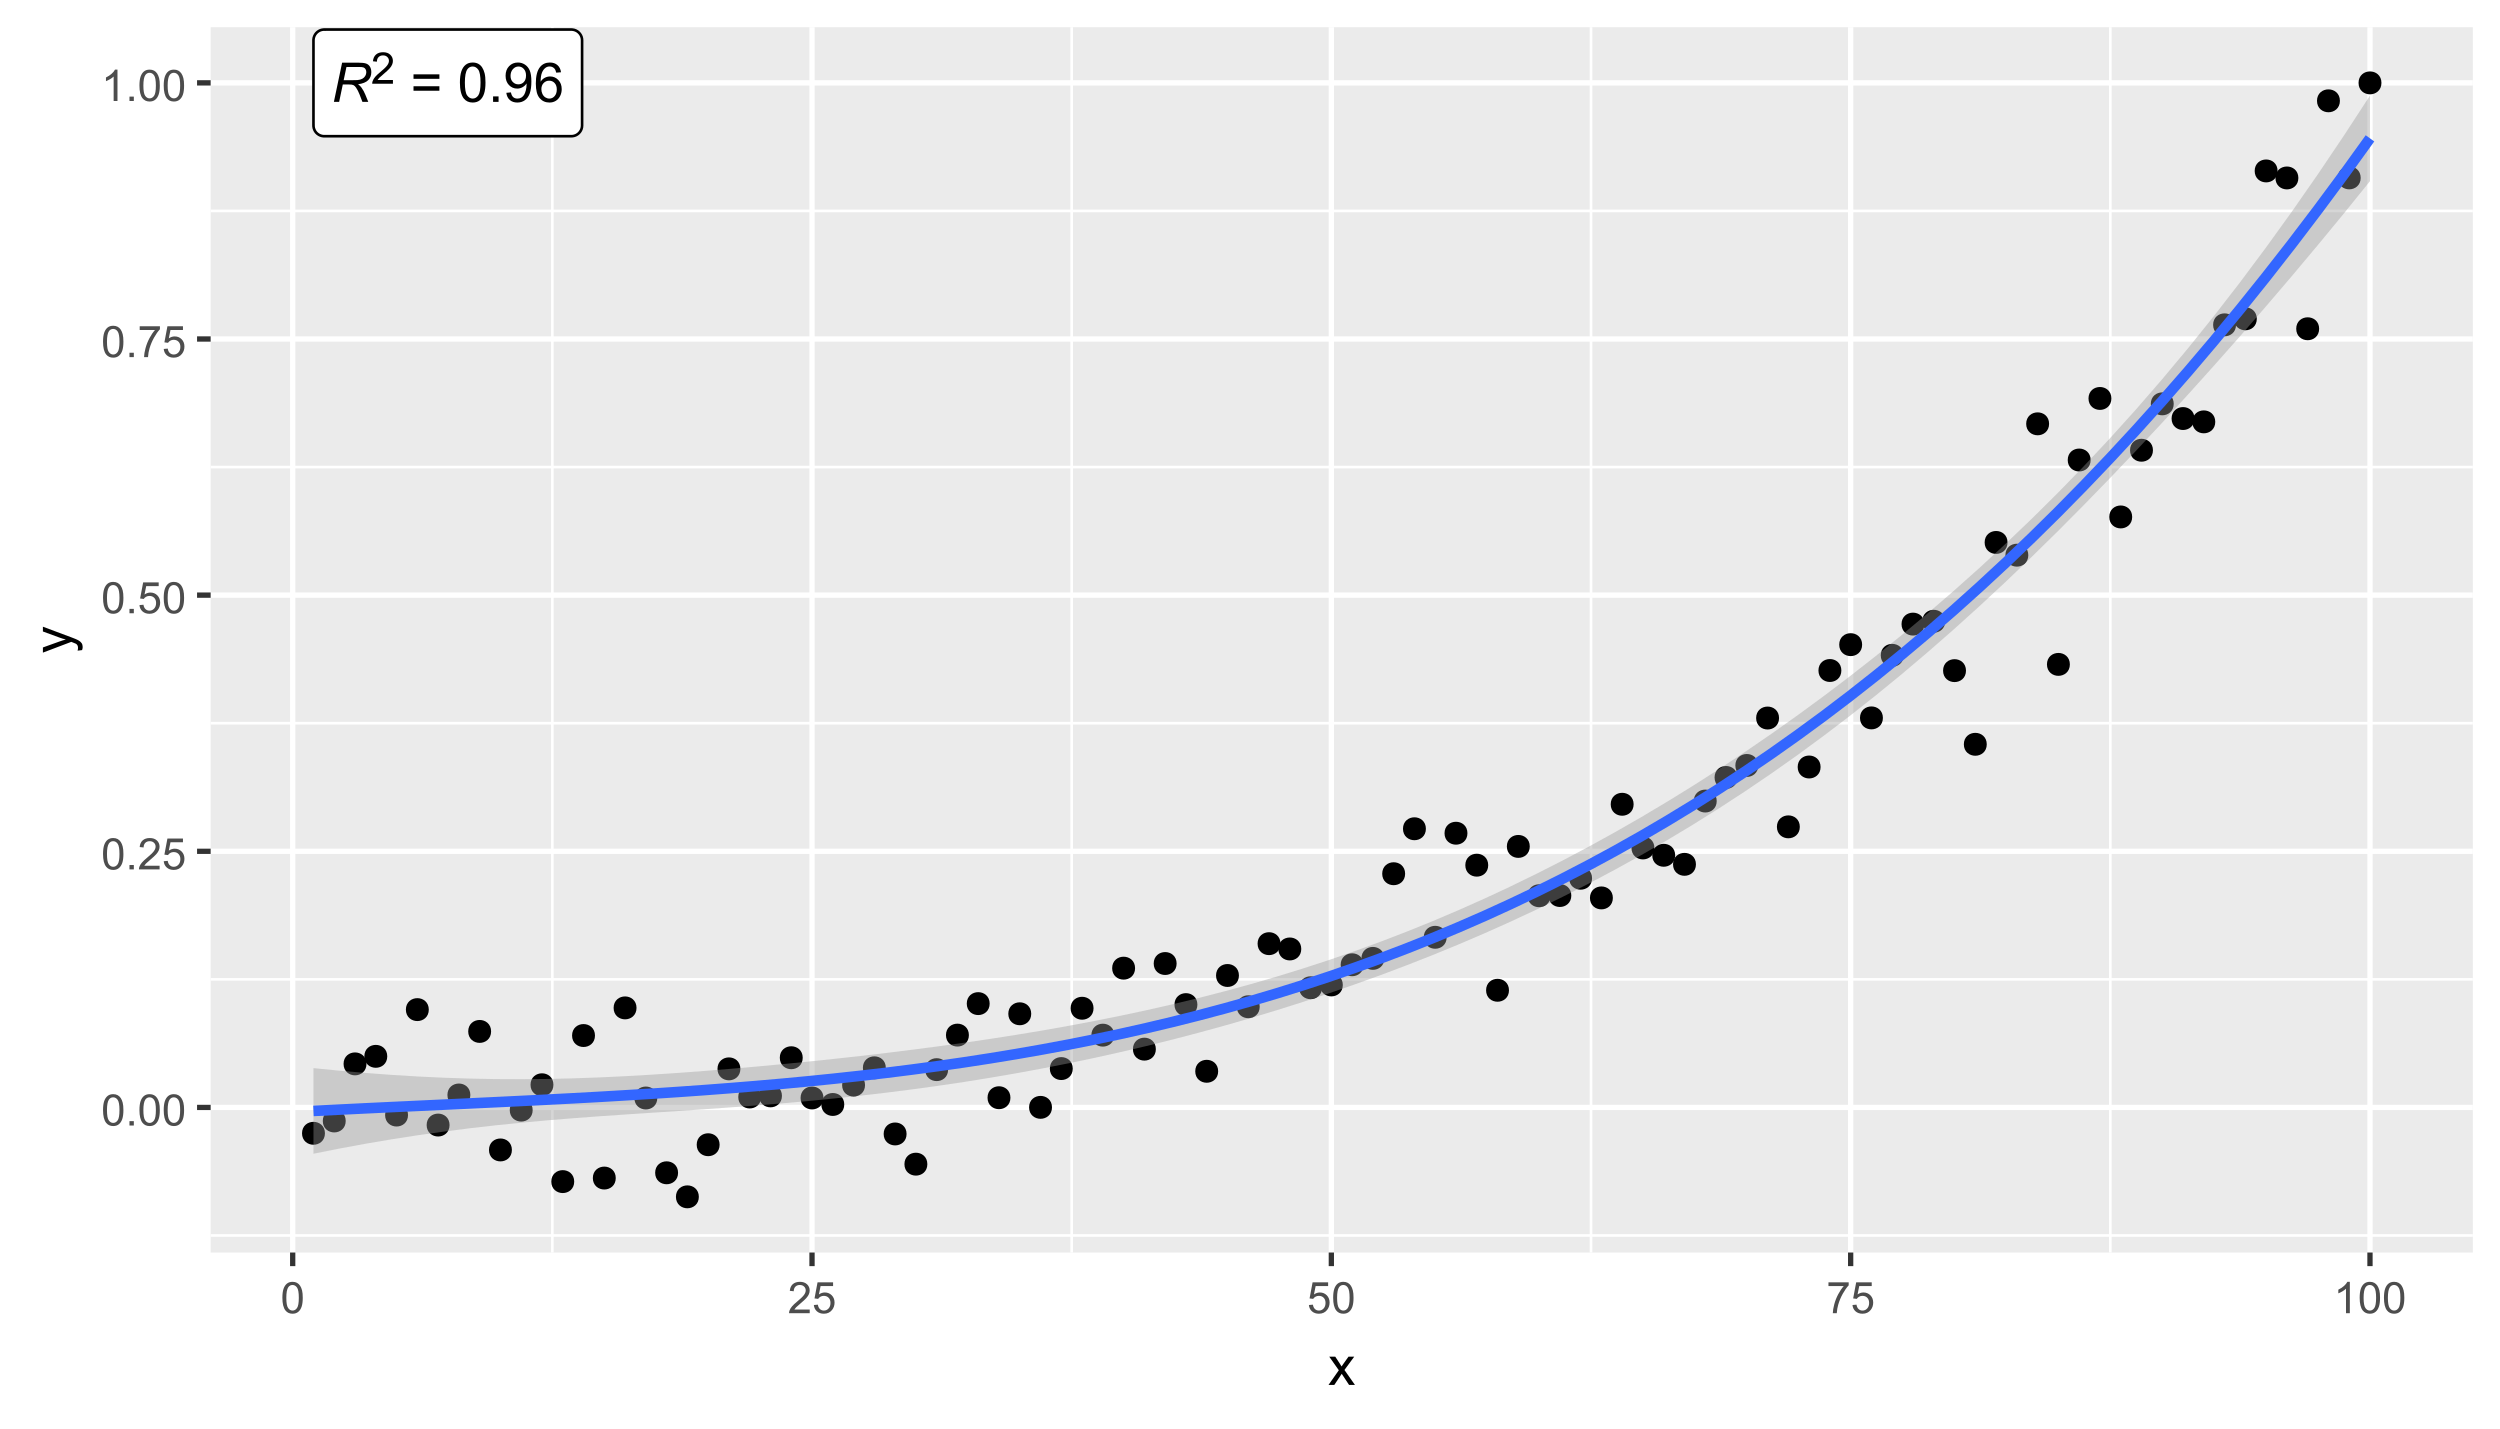 <?xml version="1.0" encoding="UTF-8"?>
<svg xmlns="http://www.w3.org/2000/svg" xmlns:xlink="http://www.w3.org/1999/xlink" width="504" height="288" viewBox="0 0 504 288">
<defs>
<g>
<g id="glyph-0-0">
<path d="M 0.516 0 L 2.172 -7.902 L 5.488 -7.902 C 6.141 -7.902 6.637 -7.848 6.977 -7.738 C 7.312 -7.629 7.578 -7.422 7.77 -7.121 C 7.961 -6.82 8.059 -6.438 8.059 -5.977 C 8.059 -5.336 7.848 -4.801 7.43 -4.379 C 7.008 -3.953 6.328 -3.68 5.391 -3.551 C 5.68 -3.34 5.895 -3.133 6.043 -2.926 C 6.375 -2.465 6.641 -1.984 6.84 -1.488 L 7.445 0 L 6.266 0 L 5.699 -1.473 C 5.492 -2.004 5.258 -2.465 4.996 -2.852 C 4.816 -3.121 4.633 -3.297 4.445 -3.383 C 4.262 -3.469 3.957 -3.508 3.535 -3.508 L 2.309 -3.508 L 1.574 0 L 0.516 0 M 2.484 -4.367 L 3.945 -4.367 C 4.621 -4.367 5.062 -4.375 5.266 -4.395 C 5.664 -4.434 5.992 -4.523 6.246 -4.664 C 6.504 -4.805 6.699 -4.992 6.84 -5.23 C 6.98 -5.465 7.051 -5.723 7.051 -5.996 C 7.051 -6.223 7 -6.426 6.895 -6.594 C 6.789 -6.766 6.652 -6.883 6.484 -6.941 C 6.316 -7.004 6.027 -7.035 5.621 -7.035 L 3.047 -7.035 Z M 2.484 -4.367 "/>
</g>
<g id="glyph-1-0">
<path d="M 4.445 -0.746 L 4.445 0 L 0.266 0 C 0.262 -0.188 0.293 -0.367 0.359 -0.539 C 0.465 -0.824 0.633 -1.105 0.867 -1.379 C 1.102 -1.656 1.441 -1.977 1.883 -2.336 C 2.57 -2.902 3.035 -3.348 3.277 -3.676 C 3.52 -4.004 3.641 -4.316 3.641 -4.609 C 3.641 -4.918 3.531 -5.176 3.309 -5.387 C 3.09 -5.602 2.805 -5.707 2.449 -5.707 C 2.074 -5.707 1.777 -5.594 1.551 -5.367 C 1.328 -5.145 1.215 -4.836 1.211 -4.438 L 0.414 -4.52 C 0.469 -5.113 0.676 -5.566 1.031 -5.879 C 1.387 -6.191 1.867 -6.348 2.465 -6.348 C 3.074 -6.348 3.555 -6.18 3.906 -5.844 C 4.262 -5.508 4.438 -5.09 4.438 -4.594 C 4.438 -4.34 4.387 -4.09 4.281 -3.848 C 4.18 -3.602 4.008 -3.344 3.766 -3.074 C 3.527 -2.805 3.129 -2.434 2.57 -1.961 C 2.105 -1.57 1.805 -1.305 1.672 -1.168 C 1.539 -1.027 1.434 -0.887 1.344 -0.746 Z M 4.445 -0.746 "/>
</g>
<g id="glyph-2-0">
<path d="M 5.832 -4.648 L 0.613 -4.648 L 0.613 -5.551 L 5.832 -5.551 L 5.832 -4.648 M 5.832 -2.246 L 0.613 -2.246 L 0.613 -3.152 L 5.832 -3.152 Z M 5.832 -2.246 "/>
</g>
<g id="glyph-2-1">
<path d="M 0.457 -3.898 C 0.457 -4.832 0.555 -5.582 0.746 -6.152 C 0.938 -6.723 1.223 -7.164 1.605 -7.473 C 1.984 -7.781 2.461 -7.934 3.035 -7.934 C 3.457 -7.934 3.832 -7.848 4.152 -7.68 C 4.469 -7.508 4.734 -7.262 4.941 -6.941 C 5.152 -6.617 5.316 -6.227 5.434 -5.766 C 5.551 -5.305 5.613 -4.68 5.613 -3.898 C 5.613 -2.969 5.516 -2.223 5.324 -1.652 C 5.137 -1.082 4.852 -0.641 4.473 -0.332 C 4.094 -0.02 3.613 0.133 3.035 0.133 C 2.273 0.133 1.676 -0.137 1.238 -0.684 C 0.719 -1.344 0.457 -2.414 0.457 -3.898 M 1.457 -3.898 C 1.457 -2.602 1.605 -1.738 1.91 -1.309 C 2.215 -0.879 2.59 -0.664 3.035 -0.664 C 3.48 -0.664 3.855 -0.879 4.16 -1.309 C 4.461 -1.742 4.613 -2.605 4.613 -3.898 C 4.613 -5.199 4.461 -6.062 4.16 -6.488 C 3.855 -6.918 3.477 -7.133 3.023 -7.133 C 2.578 -7.133 2.223 -6.941 1.957 -6.566 C 1.621 -6.086 1.457 -5.195 1.457 -3.898 Z M 1.457 -3.898 "/>
</g>
<g id="glyph-2-2">
<path d="M 1.004 0 L 1.004 -1.105 L 2.109 -1.105 L 2.109 0 Z M 1.004 0 "/>
</g>
<g id="glyph-2-3">
<path d="M 0.605 -1.828 L 1.535 -1.914 C 1.617 -1.477 1.766 -1.156 1.988 -0.961 C 2.211 -0.762 2.496 -0.664 2.848 -0.664 C 3.145 -0.664 3.406 -0.73 3.629 -0.867 C 3.855 -1.004 4.039 -1.188 4.184 -1.414 C 4.328 -1.645 4.445 -1.953 4.543 -2.34 C 4.641 -2.727 4.691 -3.121 4.691 -3.523 C 4.691 -3.57 4.688 -3.633 4.684 -3.719 C 4.492 -3.41 4.227 -3.16 3.891 -2.969 C 3.555 -2.773 3.188 -2.68 2.797 -2.68 C 2.145 -2.68 1.59 -2.918 1.137 -3.391 C 0.684 -3.863 0.457 -4.492 0.457 -5.266 C 0.457 -6.066 0.695 -6.715 1.168 -7.203 C 1.641 -7.691 2.23 -7.934 2.941 -7.934 C 3.457 -7.934 3.926 -7.797 4.352 -7.52 C 4.777 -7.242 5.102 -6.848 5.324 -6.336 C 5.543 -5.824 5.656 -5.082 5.656 -4.113 C 5.656 -3.102 5.547 -2.301 5.324 -1.699 C 5.105 -1.102 4.781 -0.648 4.348 -0.336 C 3.914 -0.023 3.406 0.133 2.824 0.133 C 2.207 0.133 1.703 -0.035 1.309 -0.379 C 0.918 -0.723 0.684 -1.207 0.605 -1.828 M 4.578 -5.316 C 4.578 -5.871 4.43 -6.312 4.133 -6.641 C 3.836 -6.969 3.48 -7.133 3.062 -7.133 C 2.629 -7.133 2.254 -6.957 1.934 -6.602 C 1.617 -6.25 1.457 -5.793 1.457 -5.234 C 1.457 -4.73 1.605 -4.32 1.91 -4.008 C 2.215 -3.695 2.59 -3.535 3.035 -3.535 C 3.484 -3.535 3.852 -3.695 4.141 -4.008 C 4.434 -4.32 4.578 -4.758 4.578 -5.316 Z M 4.578 -5.316 "/>
</g>
<g id="glyph-2-4">
<path d="M 5.492 -5.969 L 4.527 -5.891 C 4.441 -6.273 4.32 -6.551 4.16 -6.723 C 3.898 -7 3.574 -7.137 3.191 -7.137 C 2.883 -7.137 2.609 -7.051 2.379 -6.879 C 2.07 -6.656 1.832 -6.332 1.656 -5.902 C 1.48 -5.477 1.387 -4.867 1.379 -4.074 C 1.613 -4.43 1.898 -4.695 2.238 -4.867 C 2.574 -5.039 2.93 -5.125 3.301 -5.125 C 3.945 -5.125 4.496 -4.887 4.949 -4.41 C 5.406 -3.938 5.633 -3.32 5.633 -2.566 C 5.633 -2.07 5.527 -1.609 5.312 -1.184 C 5.098 -0.758 4.805 -0.43 4.43 -0.203 C 4.059 0.023 3.633 0.133 3.16 0.133 C 2.352 0.133 1.691 -0.164 1.18 -0.758 C 0.672 -1.352 0.414 -2.332 0.414 -3.699 C 0.414 -5.227 0.695 -6.336 1.262 -7.027 C 1.754 -7.633 2.418 -7.934 3.25 -7.934 C 3.871 -7.934 4.383 -7.762 4.777 -7.41 C 5.176 -7.062 5.414 -6.582 5.492 -5.969 M 1.531 -2.559 C 1.531 -2.227 1.602 -1.906 1.742 -1.602 C 1.887 -1.297 2.086 -1.062 2.34 -0.902 C 2.594 -0.742 2.863 -0.664 3.145 -0.664 C 3.551 -0.664 3.906 -0.828 4.199 -1.16 C 4.492 -1.488 4.641 -1.938 4.641 -2.508 C 4.641 -3.055 4.496 -3.484 4.203 -3.797 C 3.914 -4.113 3.547 -4.27 3.105 -4.27 C 2.668 -4.27 2.293 -4.113 1.988 -3.797 C 1.684 -3.484 1.531 -3.07 1.531 -2.559 Z M 1.531 -2.559 "/>
</g>
<g id="glyph-3-0">
<path d="M 0.367 -3.105 C 0.367 -3.852 0.441 -4.449 0.594 -4.906 C 0.75 -5.359 0.977 -5.711 1.277 -5.957 C 1.582 -6.203 1.961 -6.324 2.418 -6.324 C 2.758 -6.324 3.055 -6.258 3.309 -6.121 C 3.562 -5.984 3.773 -5.789 3.941 -5.531 C 4.105 -5.277 4.238 -4.965 4.332 -4.594 C 4.426 -4.227 4.473 -3.73 4.473 -3.105 C 4.473 -2.367 4.398 -1.77 4.246 -1.316 C 4.094 -0.863 3.867 -0.512 3.562 -0.266 C 3.262 -0.016 2.879 0.109 2.418 0.109 C 1.812 0.109 1.336 -0.109 0.988 -0.547 C 0.574 -1.07 0.367 -1.922 0.367 -3.105 M 1.16 -3.105 C 1.16 -2.074 1.281 -1.383 1.523 -1.043 C 1.766 -0.699 2.062 -0.527 2.418 -0.527 C 2.773 -0.527 3.074 -0.699 3.316 -1.043 C 3.559 -1.387 3.68 -2.074 3.68 -3.105 C 3.68 -4.145 3.559 -4.832 3.316 -5.172 C 3.074 -5.516 2.773 -5.684 2.41 -5.684 C 2.055 -5.684 1.773 -5.535 1.559 -5.234 C 1.293 -4.852 1.16 -4.141 1.16 -3.105 Z M 1.16 -3.105 "/>
</g>
<g id="glyph-3-1">
<path d="M 0.801 0 L 0.801 -0.883 L 1.68 -0.883 L 1.68 0 Z M 0.801 0 "/>
</g>
<g id="glyph-3-2">
<path d="M 4.43 -0.742 L 4.43 0 L 0.266 0 C 0.262 -0.188 0.289 -0.367 0.355 -0.539 C 0.461 -0.82 0.633 -1.102 0.867 -1.375 C 1.098 -1.648 1.438 -1.969 1.879 -2.328 C 2.562 -2.891 3.023 -3.336 3.266 -3.664 C 3.508 -3.992 3.625 -4.301 3.625 -4.594 C 3.625 -4.898 3.516 -5.16 3.297 -5.367 C 3.078 -5.578 2.793 -5.684 2.441 -5.684 C 2.066 -5.684 1.77 -5.574 1.547 -5.352 C 1.324 -5.125 1.211 -4.816 1.207 -4.422 L 0.414 -4.504 C 0.469 -5.098 0.672 -5.547 1.027 -5.859 C 1.383 -6.168 1.859 -6.324 2.457 -6.324 C 3.062 -6.324 3.539 -6.156 3.895 -5.824 C 4.246 -5.488 4.422 -5.07 4.422 -4.578 C 4.422 -4.324 4.371 -4.078 4.266 -3.832 C 4.164 -3.59 3.992 -3.332 3.754 -3.062 C 3.516 -2.793 3.117 -2.426 2.562 -1.957 C 2.098 -1.566 1.801 -1.301 1.668 -1.164 C 1.535 -1.023 1.426 -0.883 1.34 -0.742 Z M 4.43 -0.742 "/>
</g>
<g id="glyph-3-3">
<path d="M 0.367 -1.648 L 1.176 -1.719 C 1.238 -1.324 1.379 -1.027 1.598 -0.828 C 1.816 -0.629 2.078 -0.527 2.391 -0.527 C 2.762 -0.527 3.078 -0.668 3.336 -0.949 C 3.594 -1.23 3.723 -1.602 3.723 -2.066 C 3.723 -2.508 3.598 -2.855 3.348 -3.109 C 3.102 -3.367 2.777 -3.492 2.375 -3.492 C 2.125 -3.492 1.902 -3.438 1.703 -3.324 C 1.5 -3.211 1.344 -3.062 1.23 -2.883 L 0.504 -2.977 L 1.113 -6.215 L 4.246 -6.215 L 4.246 -5.473 L 1.73 -5.473 L 1.391 -3.781 C 1.77 -4.043 2.168 -4.176 2.582 -4.176 C 3.133 -4.176 3.598 -3.984 3.977 -3.605 C 4.352 -3.223 4.543 -2.734 4.543 -2.137 C 4.543 -1.566 4.375 -1.074 4.043 -0.656 C 3.641 -0.148 3.09 0.109 2.391 0.109 C 1.816 0.109 1.348 -0.055 0.984 -0.375 C 0.625 -0.695 0.418 -1.121 0.367 -1.648 Z M 0.367 -1.648 "/>
</g>
<g id="glyph-3-4">
<path d="M 0.418 -5.473 L 0.418 -6.219 L 4.496 -6.219 L 4.496 -5.617 C 4.094 -5.188 3.695 -4.621 3.301 -3.914 C 2.91 -3.207 2.605 -2.48 2.391 -1.73 C 2.234 -1.203 2.137 -0.629 2.094 0 L 1.297 0 C 1.305 -0.496 1.402 -1.094 1.59 -1.797 C 1.777 -2.496 2.043 -3.176 2.391 -3.828 C 2.738 -4.477 3.109 -5.027 3.504 -5.473 Z M 0.418 -5.473 "/>
</g>
<g id="glyph-3-5">
<path d="M 3.277 0 L 2.504 0 L 2.504 -4.93 C 2.32 -4.75 2.074 -4.574 1.773 -4.395 C 1.469 -4.219 1.199 -4.086 0.957 -3.996 L 0.957 -4.742 C 1.391 -4.945 1.77 -5.195 2.094 -5.484 C 2.418 -5.773 2.645 -6.055 2.781 -6.324 L 3.277 -6.324 Z M 3.277 0 "/>
</g>
<g id="glyph-4-0">
<path d="M 0.082 0 L 2.164 -2.965 L 0.234 -5.703 L 1.445 -5.703 L 2.32 -4.367 C 2.484 -4.113 2.617 -3.898 2.719 -3.727 C 2.875 -3.965 3.02 -4.172 3.152 -4.355 L 4.113 -5.703 L 5.27 -5.703 L 3.297 -3.02 L 5.418 0 L 4.234 0 L 3.062 -1.773 L 2.75 -2.25 L 1.25 0 Z M 0.082 0 "/>
</g>
<g id="glyph-5-0">
<path d="M 2.195 -0.684 L 1.289 -0.574 C 1.348 -0.785 1.375 -0.969 1.375 -1.129 C 1.375 -1.344 1.34 -1.516 1.266 -1.645 C 1.195 -1.773 1.094 -1.879 0.969 -1.961 C 0.871 -2.02 0.629 -2.121 0.246 -2.258 C 0.195 -2.273 0.113 -2.301 0.012 -2.344 L -5.703 -0.176 L -5.703 -1.219 L -2.402 -2.406 C -1.98 -2.559 -1.543 -2.699 -1.078 -2.82 C -1.523 -2.93 -1.957 -3.062 -2.379 -3.219 L -5.703 -4.438 L -5.703 -5.402 L 0.098 -3.234 C 0.723 -3 1.156 -2.82 1.391 -2.691 C 1.711 -2.52 1.945 -2.32 2.094 -2.102 C 2.242 -1.879 2.316 -1.613 2.316 -1.305 C 2.316 -1.117 2.277 -0.91 2.195 -0.684 Z M 2.195 -0.684 "/>
</g>
</g>
<clipPath id="clip-0">
<path clip-rule="nonzero" d="M 42.469 5.48 L 498.523 5.48 L 498.523 252.512 L 42.469 252.512 Z M 42.469 5.48 "/>
</clipPath>
<clipPath id="clip-1">
<path clip-rule="nonzero" d="M 42.469 248 L 498.523 248 L 498.523 250 L 42.469 250 Z M 42.469 248 "/>
</clipPath>
<clipPath id="clip-2">
<path clip-rule="nonzero" d="M 42.469 197 L 498.523 197 L 498.523 198 L 42.469 198 Z M 42.469 197 "/>
</clipPath>
<clipPath id="clip-3">
<path clip-rule="nonzero" d="M 42.469 145 L 498.523 145 L 498.523 147 L 42.469 147 Z M 42.469 145 "/>
</clipPath>
<clipPath id="clip-4">
<path clip-rule="nonzero" d="M 42.469 93 L 498.523 93 L 498.523 95 L 42.469 95 Z M 42.469 93 "/>
</clipPath>
<clipPath id="clip-5">
<path clip-rule="nonzero" d="M 42.469 42 L 498.523 42 L 498.523 43 L 42.469 43 Z M 42.469 42 "/>
</clipPath>
<clipPath id="clip-6">
<path clip-rule="nonzero" d="M 111 5.48 L 112 5.48 L 112 252.512 L 111 252.512 Z M 111 5.48 "/>
</clipPath>
<clipPath id="clip-7">
<path clip-rule="nonzero" d="M 215 5.48 L 217 5.48 L 217 252.512 L 215 252.512 Z M 215 5.48 "/>
</clipPath>
<clipPath id="clip-8">
<path clip-rule="nonzero" d="M 320 5.48 L 322 5.48 L 322 252.512 L 320 252.512 Z M 320 5.48 "/>
</clipPath>
<clipPath id="clip-9">
<path clip-rule="nonzero" d="M 425 5.48 L 426 5.48 L 426 252.512 L 425 252.512 Z M 425 5.48 "/>
</clipPath>
<clipPath id="clip-10">
<path clip-rule="nonzero" d="M 42.469 222 L 498.523 222 L 498.523 224 L 42.469 224 Z M 42.469 222 "/>
</clipPath>
<clipPath id="clip-11">
<path clip-rule="nonzero" d="M 42.469 171 L 498.523 171 L 498.523 173 L 42.469 173 Z M 42.469 171 "/>
</clipPath>
<clipPath id="clip-12">
<path clip-rule="nonzero" d="M 42.469 119 L 498.523 119 L 498.523 121 L 42.469 121 Z M 42.469 119 "/>
</clipPath>
<clipPath id="clip-13">
<path clip-rule="nonzero" d="M 42.469 67 L 498.523 67 L 498.523 69 L 42.469 69 Z M 42.469 67 "/>
</clipPath>
<clipPath id="clip-14">
<path clip-rule="nonzero" d="M 42.469 16 L 498.523 16 L 498.523 18 L 42.469 18 Z M 42.469 16 "/>
</clipPath>
<clipPath id="clip-15">
<path clip-rule="nonzero" d="M 58 5.48 L 60 5.48 L 60 252.512 L 58 252.512 Z M 58 5.48 "/>
</clipPath>
<clipPath id="clip-16">
<path clip-rule="nonzero" d="M 163 5.48 L 165 5.48 L 165 252.512 L 163 252.512 Z M 163 5.48 "/>
</clipPath>
<clipPath id="clip-17">
<path clip-rule="nonzero" d="M 267 5.48 L 269 5.48 L 269 252.512 L 267 252.512 Z M 267 5.48 "/>
</clipPath>
<clipPath id="clip-18">
<path clip-rule="nonzero" d="M 372 5.48 L 374 5.48 L 374 252.512 L 372 252.512 Z M 372 5.48 "/>
</clipPath>
<clipPath id="clip-19">
<path clip-rule="nonzero" d="M 477 5.48 L 479 5.48 L 479 252.512 L 477 252.512 Z M 477 5.48 "/>
</clipPath>
<clipPath id="clip-20">
<path clip-rule="nonzero" d="M 63 5.48 L 118 5.48 L 118 28 L 63 28 Z M 63 5.48 "/>
</clipPath>
<clipPath id="clip-21">
<path clip-rule="nonzero" d="M 62 5.48 L 118 5.48 L 118 28 L 62 28 Z M 62 5.48 "/>
</clipPath>
</defs>
<rect x="-50.4" y="-28.8" width="604.8" height="345.6" fill="rgb(100%, 100%, 100%)" fill-opacity="1"/>
<rect x="-50.4" y="-28.8" width="604.8" height="345.6" fill="rgb(100%, 100%, 100%)" fill-opacity="1"/>
<path fill="none" stroke-width="1.067" stroke-linecap="round" stroke-linejoin="round" stroke="rgb(100%, 100%, 100%)" stroke-opacity="1" stroke-miterlimit="10" d="M 0 288 L 504 288 L 504 0 L 0 0 Z M 0 288 "/>
<g clip-path="url(#clip-0)">
<path fill-rule="nonzero" fill="rgb(92.157%, 92.157%, 92.157%)" fill-opacity="1" d="M 42.469 252.508 L 498.523 252.508 L 498.523 5.477 L 42.469 5.477 Z M 42.469 252.508 "/>
</g>
<g clip-path="url(#clip-1)">
<path fill="none" stroke-width="0.533" stroke-linecap="butt" stroke-linejoin="round" stroke="rgb(100%, 100%, 100%)" stroke-opacity="1" stroke-miterlimit="10" d="M 42.469 249.074 L 498.52 249.074 "/>
</g>
<g clip-path="url(#clip-2)">
<path fill="none" stroke-width="0.533" stroke-linecap="butt" stroke-linejoin="round" stroke="rgb(100%, 100%, 100%)" stroke-opacity="1" stroke-miterlimit="10" d="M 42.469 197.438 L 498.52 197.438 "/>
</g>
<g clip-path="url(#clip-3)">
<path fill="none" stroke-width="0.533" stroke-linecap="butt" stroke-linejoin="round" stroke="rgb(100%, 100%, 100%)" stroke-opacity="1" stroke-miterlimit="10" d="M 42.469 145.801 L 498.52 145.801 "/>
</g>
<g clip-path="url(#clip-4)">
<path fill="none" stroke-width="0.533" stroke-linecap="butt" stroke-linejoin="round" stroke="rgb(100%, 100%, 100%)" stroke-opacity="1" stroke-miterlimit="10" d="M 42.469 94.164 L 498.52 94.164 "/>
</g>
<g clip-path="url(#clip-5)">
<path fill="none" stroke-width="0.533" stroke-linecap="butt" stroke-linejoin="round" stroke="rgb(100%, 100%, 100%)" stroke-opacity="1" stroke-miterlimit="10" d="M 42.469 42.527 L 498.52 42.527 "/>
</g>
<g clip-path="url(#clip-6)">
<path fill="none" stroke-width="0.533" stroke-linecap="butt" stroke-linejoin="round" stroke="rgb(100%, 100%, 100%)" stroke-opacity="1" stroke-miterlimit="10" d="M 111.355 252.508 L 111.355 5.48 "/>
</g>
<g clip-path="url(#clip-7)">
<path fill="none" stroke-width="0.533" stroke-linecap="butt" stroke-linejoin="round" stroke="rgb(100%, 100%, 100%)" stroke-opacity="1" stroke-miterlimit="10" d="M 216.051 252.508 L 216.051 5.48 "/>
</g>
<g clip-path="url(#clip-8)">
<path fill="none" stroke-width="0.533" stroke-linecap="butt" stroke-linejoin="round" stroke="rgb(100%, 100%, 100%)" stroke-opacity="1" stroke-miterlimit="10" d="M 320.746 252.508 L 320.746 5.48 "/>
</g>
<g clip-path="url(#clip-9)">
<path fill="none" stroke-width="0.533" stroke-linecap="butt" stroke-linejoin="round" stroke="rgb(100%, 100%, 100%)" stroke-opacity="1" stroke-miterlimit="10" d="M 425.441 252.508 L 425.441 5.48 "/>
</g>
<g clip-path="url(#clip-10)">
<path fill="none" stroke-width="1.067" stroke-linecap="butt" stroke-linejoin="round" stroke="rgb(100%, 100%, 100%)" stroke-opacity="1" stroke-miterlimit="10" d="M 42.469 223.258 L 498.52 223.258 "/>
</g>
<g clip-path="url(#clip-11)">
<path fill="none" stroke-width="1.067" stroke-linecap="butt" stroke-linejoin="round" stroke="rgb(100%, 100%, 100%)" stroke-opacity="1" stroke-miterlimit="10" d="M 42.469 171.621 L 498.52 171.621 "/>
</g>
<g clip-path="url(#clip-12)">
<path fill="none" stroke-width="1.067" stroke-linecap="butt" stroke-linejoin="round" stroke="rgb(100%, 100%, 100%)" stroke-opacity="1" stroke-miterlimit="10" d="M 42.469 119.98 L 498.52 119.98 "/>
</g>
<g clip-path="url(#clip-13)">
<path fill="none" stroke-width="1.067" stroke-linecap="butt" stroke-linejoin="round" stroke="rgb(100%, 100%, 100%)" stroke-opacity="1" stroke-miterlimit="10" d="M 42.469 68.344 L 498.52 68.344 "/>
</g>
<g clip-path="url(#clip-14)">
<path fill="none" stroke-width="1.067" stroke-linecap="butt" stroke-linejoin="round" stroke="rgb(100%, 100%, 100%)" stroke-opacity="1" stroke-miterlimit="10" d="M 42.469 16.707 L 498.52 16.707 "/>
</g>
<g clip-path="url(#clip-15)">
<path fill="none" stroke-width="1.067" stroke-linecap="butt" stroke-linejoin="round" stroke="rgb(100%, 100%, 100%)" stroke-opacity="1" stroke-miterlimit="10" d="M 59.008 252.508 L 59.008 5.48 "/>
</g>
<g clip-path="url(#clip-16)">
<path fill="none" stroke-width="1.067" stroke-linecap="butt" stroke-linejoin="round" stroke="rgb(100%, 100%, 100%)" stroke-opacity="1" stroke-miterlimit="10" d="M 163.703 252.508 L 163.703 5.48 "/>
</g>
<g clip-path="url(#clip-17)">
<path fill="none" stroke-width="1.067" stroke-linecap="butt" stroke-linejoin="round" stroke="rgb(100%, 100%, 100%)" stroke-opacity="1" stroke-miterlimit="10" d="M 268.398 252.508 L 268.398 5.48 "/>
</g>
<g clip-path="url(#clip-18)">
<path fill="none" stroke-width="1.067" stroke-linecap="butt" stroke-linejoin="round" stroke="rgb(100%, 100%, 100%)" stroke-opacity="1" stroke-miterlimit="10" d="M 373.094 252.508 L 373.094 5.48 "/>
</g>
<g clip-path="url(#clip-19)">
<path fill="none" stroke-width="1.067" stroke-linecap="butt" stroke-linejoin="round" stroke="rgb(100%, 100%, 100%)" stroke-opacity="1" stroke-miterlimit="10" d="M 477.789 252.508 L 477.789 5.48 "/>
</g>
<path fill-rule="nonzero" fill="rgb(0%, 0%, 0%)" fill-opacity="1" stroke-width="0.709" stroke-linecap="round" stroke-linejoin="round" stroke="rgb(0%, 0%, 0%)" stroke-opacity="1" stroke-miterlimit="10" d="M 65.152 228.473 C 65.152 231.078 61.242 231.078 61.242 228.473 C 61.242 225.867 65.152 225.867 65.152 228.473 "/>
<path fill-rule="nonzero" fill="rgb(0%, 0%, 0%)" fill-opacity="1" stroke-width="0.709" stroke-linecap="round" stroke-linejoin="round" stroke="rgb(0%, 0%, 0%)" stroke-opacity="1" stroke-miterlimit="10" d="M 69.34 225.988 C 69.34 228.594 65.43 228.594 65.43 225.988 C 65.43 223.379 69.34 223.379 69.34 225.988 "/>
<path fill-rule="nonzero" fill="rgb(0%, 0%, 0%)" fill-opacity="1" stroke-width="0.709" stroke-linecap="round" stroke-linejoin="round" stroke="rgb(0%, 0%, 0%)" stroke-opacity="1" stroke-miterlimit="10" d="M 73.527 214.48 C 73.527 217.086 69.617 217.086 69.617 214.48 C 69.617 211.871 73.527 211.871 73.527 214.48 "/>
<path fill-rule="nonzero" fill="rgb(0%, 0%, 0%)" fill-opacity="1" stroke-width="0.709" stroke-linecap="round" stroke-linejoin="round" stroke="rgb(0%, 0%, 0%)" stroke-opacity="1" stroke-miterlimit="10" d="M 77.715 212.957 C 77.715 215.562 73.805 215.562 73.805 212.957 C 73.805 210.352 77.715 210.352 77.715 212.957 "/>
<path fill-rule="nonzero" fill="rgb(0%, 0%, 0%)" fill-opacity="1" stroke-width="0.709" stroke-linecap="round" stroke-linejoin="round" stroke="rgb(0%, 0%, 0%)" stroke-opacity="1" stroke-miterlimit="10" d="M 81.902 224.797 C 81.902 227.402 77.992 227.402 77.992 224.797 C 77.992 222.188 81.902 222.188 81.902 224.797 "/>
<path fill-rule="nonzero" fill="rgb(0%, 0%, 0%)" fill-opacity="1" stroke-width="0.709" stroke-linecap="round" stroke-linejoin="round" stroke="rgb(0%, 0%, 0%)" stroke-opacity="1" stroke-miterlimit="10" d="M 86.09 203.539 C 86.09 206.145 82.18 206.145 82.18 203.539 C 82.18 200.93 86.09 200.93 86.09 203.539 "/>
<path fill-rule="nonzero" fill="rgb(0%, 0%, 0%)" fill-opacity="1" stroke-width="0.709" stroke-linecap="round" stroke-linejoin="round" stroke="rgb(0%, 0%, 0%)" stroke-opacity="1" stroke-miterlimit="10" d="M 90.277 226.812 C 90.277 229.418 86.367 229.418 86.367 226.812 C 86.367 224.207 90.277 224.207 90.277 226.812 "/>
<path fill-rule="nonzero" fill="rgb(0%, 0%, 0%)" fill-opacity="1" stroke-width="0.709" stroke-linecap="round" stroke-linejoin="round" stroke="rgb(0%, 0%, 0%)" stroke-opacity="1" stroke-miterlimit="10" d="M 94.465 220.75 C 94.465 223.355 90.555 223.355 90.555 220.75 C 90.555 218.145 94.465 218.145 94.465 220.75 "/>
<path fill-rule="nonzero" fill="rgb(0%, 0%, 0%)" fill-opacity="1" stroke-width="0.709" stroke-linecap="round" stroke-linejoin="round" stroke="rgb(0%, 0%, 0%)" stroke-opacity="1" stroke-miterlimit="10" d="M 98.652 207.934 C 98.652 210.543 94.746 210.543 94.746 207.934 C 94.746 205.328 98.652 205.328 98.652 207.934 "/>
<path fill-rule="nonzero" fill="rgb(0%, 0%, 0%)" fill-opacity="1" stroke-width="0.709" stroke-linecap="round" stroke-linejoin="round" stroke="rgb(0%, 0%, 0%)" stroke-opacity="1" stroke-miterlimit="10" d="M 102.844 231.828 C 102.844 234.434 98.934 234.434 98.934 231.828 C 98.934 229.223 102.844 229.223 102.844 231.828 "/>
<path fill-rule="nonzero" fill="rgb(0%, 0%, 0%)" fill-opacity="1" stroke-width="0.709" stroke-linecap="round" stroke-linejoin="round" stroke="rgb(0%, 0%, 0%)" stroke-opacity="1" stroke-miterlimit="10" d="M 107.031 223.797 C 107.031 226.406 103.121 226.406 103.121 223.797 C 103.121 221.191 107.031 221.191 107.031 223.797 "/>
<path fill-rule="nonzero" fill="rgb(0%, 0%, 0%)" fill-opacity="1" stroke-width="0.709" stroke-linecap="round" stroke-linejoin="round" stroke="rgb(0%, 0%, 0%)" stroke-opacity="1" stroke-miterlimit="10" d="M 111.219 218.688 C 111.219 221.293 107.309 221.293 107.309 218.688 C 107.309 216.082 111.219 216.082 111.219 218.688 "/>
<path fill-rule="nonzero" fill="rgb(0%, 0%, 0%)" fill-opacity="1" stroke-width="0.709" stroke-linecap="round" stroke-linejoin="round" stroke="rgb(0%, 0%, 0%)" stroke-opacity="1" stroke-miterlimit="10" d="M 115.406 238.211 C 115.406 240.82 111.496 240.82 111.496 238.211 C 111.496 235.605 115.406 235.605 115.406 238.211 "/>
<path fill-rule="nonzero" fill="rgb(0%, 0%, 0%)" fill-opacity="1" stroke-width="0.709" stroke-linecap="round" stroke-linejoin="round" stroke="rgb(0%, 0%, 0%)" stroke-opacity="1" stroke-miterlimit="10" d="M 119.594 208.766 C 119.594 211.371 115.684 211.371 115.684 208.766 C 115.684 206.156 119.594 206.156 119.594 208.766 "/>
<path fill-rule="nonzero" fill="rgb(0%, 0%, 0%)" fill-opacity="1" stroke-width="0.709" stroke-linecap="round" stroke-linejoin="round" stroke="rgb(0%, 0%, 0%)" stroke-opacity="1" stroke-miterlimit="10" d="M 123.781 237.496 C 123.781 240.102 119.871 240.102 119.871 237.496 C 119.871 234.891 123.781 234.891 123.781 237.496 "/>
<path fill-rule="nonzero" fill="rgb(0%, 0%, 0%)" fill-opacity="1" stroke-width="0.709" stroke-linecap="round" stroke-linejoin="round" stroke="rgb(0%, 0%, 0%)" stroke-opacity="1" stroke-miterlimit="10" d="M 127.969 203.191 C 127.969 205.797 124.059 205.797 124.059 203.191 C 124.059 200.582 127.969 200.582 127.969 203.191 "/>
<path fill-rule="nonzero" fill="rgb(0%, 0%, 0%)" fill-opacity="1" stroke-width="0.709" stroke-linecap="round" stroke-linejoin="round" stroke="rgb(0%, 0%, 0%)" stroke-opacity="1" stroke-miterlimit="10" d="M 132.156 221.359 C 132.156 223.965 128.246 223.965 128.246 221.359 C 128.246 218.75 132.156 218.75 132.156 221.359 "/>
<path fill-rule="nonzero" fill="rgb(0%, 0%, 0%)" fill-opacity="1" stroke-width="0.709" stroke-linecap="round" stroke-linejoin="round" stroke="rgb(0%, 0%, 0%)" stroke-opacity="1" stroke-miterlimit="10" d="M 136.344 236.434 C 136.344 239.043 132.434 239.043 132.434 236.434 C 132.434 233.828 136.344 233.828 136.344 236.434 "/>
<path fill-rule="nonzero" fill="rgb(0%, 0%, 0%)" fill-opacity="1" stroke-width="0.709" stroke-linecap="round" stroke-linejoin="round" stroke="rgb(0%, 0%, 0%)" stroke-opacity="1" stroke-miterlimit="10" d="M 140.531 241.281 C 140.531 243.887 136.621 243.887 136.621 241.281 C 136.621 238.676 140.531 238.676 140.531 241.281 "/>
<path fill-rule="nonzero" fill="rgb(0%, 0%, 0%)" fill-opacity="1" stroke-width="0.709" stroke-linecap="round" stroke-linejoin="round" stroke="rgb(0%, 0%, 0%)" stroke-opacity="1" stroke-miterlimit="10" d="M 144.719 230.777 C 144.719 233.383 140.809 233.383 140.809 230.777 C 140.809 228.172 144.719 228.172 144.719 230.777 "/>
<path fill-rule="nonzero" fill="rgb(0%, 0%, 0%)" fill-opacity="1" stroke-width="0.709" stroke-linecap="round" stroke-linejoin="round" stroke="rgb(0%, 0%, 0%)" stroke-opacity="1" stroke-miterlimit="10" d="M 148.906 215.484 C 148.906 218.09 145 218.09 145 215.484 C 145 212.875 148.906 212.875 148.906 215.484 "/>
<path fill-rule="nonzero" fill="rgb(0%, 0%, 0%)" fill-opacity="1" stroke-width="0.709" stroke-linecap="round" stroke-linejoin="round" stroke="rgb(0%, 0%, 0%)" stroke-opacity="1" stroke-miterlimit="10" d="M 153.098 221.156 C 153.098 223.762 149.188 223.762 149.188 221.156 C 149.188 218.551 153.098 218.551 153.098 221.156 "/>
<path fill-rule="nonzero" fill="rgb(0%, 0%, 0%)" fill-opacity="1" stroke-width="0.709" stroke-linecap="round" stroke-linejoin="round" stroke="rgb(0%, 0%, 0%)" stroke-opacity="1" stroke-miterlimit="10" d="M 157.285 220.926 C 157.285 223.535 153.375 223.535 153.375 220.926 C 153.375 218.32 157.285 218.32 157.285 220.926 "/>
<path fill-rule="nonzero" fill="rgb(0%, 0%, 0%)" fill-opacity="1" stroke-width="0.709" stroke-linecap="round" stroke-linejoin="round" stroke="rgb(0%, 0%, 0%)" stroke-opacity="1" stroke-miterlimit="10" d="M 161.473 213.238 C 161.473 215.848 157.562 215.848 157.562 213.238 C 157.562 210.633 161.473 210.633 161.473 213.238 "/>
<path fill-rule="nonzero" fill="rgb(0%, 0%, 0%)" fill-opacity="1" stroke-width="0.709" stroke-linecap="round" stroke-linejoin="round" stroke="rgb(0%, 0%, 0%)" stroke-opacity="1" stroke-miterlimit="10" d="M 165.66 221.348 C 165.66 223.957 161.75 223.957 161.75 221.348 C 161.75 218.742 165.66 218.742 165.66 221.348 "/>
<path fill-rule="nonzero" fill="rgb(0%, 0%, 0%)" fill-opacity="1" stroke-width="0.709" stroke-linecap="round" stroke-linejoin="round" stroke="rgb(0%, 0%, 0%)" stroke-opacity="1" stroke-miterlimit="10" d="M 169.848 222.66 C 169.848 225.27 165.938 225.27 165.938 222.66 C 165.938 220.055 169.848 220.055 169.848 222.66 "/>
<path fill-rule="nonzero" fill="rgb(0%, 0%, 0%)" fill-opacity="1" stroke-width="0.709" stroke-linecap="round" stroke-linejoin="round" stroke="rgb(0%, 0%, 0%)" stroke-opacity="1" stroke-miterlimit="10" d="M 174.035 218.754 C 174.035 221.359 170.125 221.359 170.125 218.754 C 170.125 216.148 174.035 216.148 174.035 218.754 "/>
<path fill-rule="nonzero" fill="rgb(0%, 0%, 0%)" fill-opacity="1" stroke-width="0.709" stroke-linecap="round" stroke-linejoin="round" stroke="rgb(0%, 0%, 0%)" stroke-opacity="1" stroke-miterlimit="10" d="M 178.223 215.27 C 178.223 217.875 174.312 217.875 174.312 215.27 C 174.312 212.664 178.223 212.664 178.223 215.27 "/>
<path fill-rule="nonzero" fill="rgb(0%, 0%, 0%)" fill-opacity="1" stroke-width="0.709" stroke-linecap="round" stroke-linejoin="round" stroke="rgb(0%, 0%, 0%)" stroke-opacity="1" stroke-miterlimit="10" d="M 182.41 228.605 C 182.41 231.211 178.5 231.211 178.5 228.605 C 178.5 226 182.41 226 182.41 228.605 "/>
<path fill-rule="nonzero" fill="rgb(0%, 0%, 0%)" fill-opacity="1" stroke-width="0.709" stroke-linecap="round" stroke-linejoin="round" stroke="rgb(0%, 0%, 0%)" stroke-opacity="1" stroke-miterlimit="10" d="M 186.598 234.695 C 186.598 237.301 182.688 237.301 182.688 234.695 C 182.688 232.09 186.598 232.09 186.598 234.695 "/>
<path fill-rule="nonzero" fill="rgb(0%, 0%, 0%)" fill-opacity="1" stroke-width="0.709" stroke-linecap="round" stroke-linejoin="round" stroke="rgb(0%, 0%, 0%)" stroke-opacity="1" stroke-miterlimit="10" d="M 190.785 215.641 C 190.785 218.246 186.875 218.246 186.875 215.641 C 186.875 213.035 190.785 213.035 190.785 215.641 "/>
<path fill-rule="nonzero" fill="rgb(0%, 0%, 0%)" fill-opacity="1" stroke-width="0.709" stroke-linecap="round" stroke-linejoin="round" stroke="rgb(0%, 0%, 0%)" stroke-opacity="1" stroke-miterlimit="10" d="M 194.973 208.68 C 194.973 211.285 191.062 211.285 191.062 208.68 C 191.062 206.074 194.973 206.074 194.973 208.68 "/>
<path fill-rule="nonzero" fill="rgb(0%, 0%, 0%)" fill-opacity="1" stroke-width="0.709" stroke-linecap="round" stroke-linejoin="round" stroke="rgb(0%, 0%, 0%)" stroke-opacity="1" stroke-miterlimit="10" d="M 199.16 202.328 C 199.16 204.934 195.254 204.934 195.254 202.328 C 195.254 199.723 199.16 199.723 199.16 202.328 "/>
<path fill-rule="nonzero" fill="rgb(0%, 0%, 0%)" fill-opacity="1" stroke-width="0.709" stroke-linecap="round" stroke-linejoin="round" stroke="rgb(0%, 0%, 0%)" stroke-opacity="1" stroke-miterlimit="10" d="M 203.348 221.301 C 203.348 223.906 199.441 223.906 199.441 221.301 C 199.441 218.695 203.348 218.695 203.348 221.301 "/>
<path fill-rule="nonzero" fill="rgb(0%, 0%, 0%)" fill-opacity="1" stroke-width="0.709" stroke-linecap="round" stroke-linejoin="round" stroke="rgb(0%, 0%, 0%)" stroke-opacity="1" stroke-miterlimit="10" d="M 207.539 204.379 C 207.539 206.984 203.629 206.984 203.629 204.379 C 203.629 201.77 207.539 201.77 207.539 204.379 "/>
<path fill-rule="nonzero" fill="rgb(0%, 0%, 0%)" fill-opacity="1" stroke-width="0.709" stroke-linecap="round" stroke-linejoin="round" stroke="rgb(0%, 0%, 0%)" stroke-opacity="1" stroke-miterlimit="10" d="M 211.727 223.242 C 211.727 225.848 207.816 225.848 207.816 223.242 C 207.816 220.637 211.727 220.637 211.727 223.242 "/>
<path fill-rule="nonzero" fill="rgb(0%, 0%, 0%)" fill-opacity="1" stroke-width="0.709" stroke-linecap="round" stroke-linejoin="round" stroke="rgb(0%, 0%, 0%)" stroke-opacity="1" stroke-miterlimit="10" d="M 215.914 215.426 C 215.914 218.031 212.004 218.031 212.004 215.426 C 212.004 212.816 215.914 212.816 215.914 215.426 "/>
<path fill-rule="nonzero" fill="rgb(0%, 0%, 0%)" fill-opacity="1" stroke-width="0.709" stroke-linecap="round" stroke-linejoin="round" stroke="rgb(0%, 0%, 0%)" stroke-opacity="1" stroke-miterlimit="10" d="M 220.102 203.262 C 220.102 205.871 216.191 205.871 216.191 203.262 C 216.191 200.656 220.102 200.656 220.102 203.262 "/>
<path fill-rule="nonzero" fill="rgb(0%, 0%, 0%)" fill-opacity="1" stroke-width="0.709" stroke-linecap="round" stroke-linejoin="round" stroke="rgb(0%, 0%, 0%)" stroke-opacity="1" stroke-miterlimit="10" d="M 224.289 208.688 C 224.289 211.293 220.379 211.293 220.379 208.688 C 220.379 206.082 224.289 206.082 224.289 208.688 "/>
<path fill-rule="nonzero" fill="rgb(0%, 0%, 0%)" fill-opacity="1" stroke-width="0.709" stroke-linecap="round" stroke-linejoin="round" stroke="rgb(0%, 0%, 0%)" stroke-opacity="1" stroke-miterlimit="10" d="M 228.477 195.184 C 228.477 197.789 224.566 197.789 224.566 195.184 C 224.566 192.574 228.477 192.574 228.477 195.184 "/>
<path fill-rule="nonzero" fill="rgb(0%, 0%, 0%)" fill-opacity="1" stroke-width="0.709" stroke-linecap="round" stroke-linejoin="round" stroke="rgb(0%, 0%, 0%)" stroke-opacity="1" stroke-miterlimit="10" d="M 232.664 211.508 C 232.664 214.113 228.754 214.113 228.754 211.508 C 228.754 208.902 232.664 208.902 232.664 211.508 "/>
<path fill-rule="nonzero" fill="rgb(0%, 0%, 0%)" fill-opacity="1" stroke-width="0.709" stroke-linecap="round" stroke-linejoin="round" stroke="rgb(0%, 0%, 0%)" stroke-opacity="1" stroke-miterlimit="10" d="M 236.852 194.246 C 236.852 196.852 232.941 196.852 232.941 194.246 C 232.941 191.641 236.852 191.641 236.852 194.246 "/>
<path fill-rule="nonzero" fill="rgb(0%, 0%, 0%)" fill-opacity="1" stroke-width="0.709" stroke-linecap="round" stroke-linejoin="round" stroke="rgb(0%, 0%, 0%)" stroke-opacity="1" stroke-miterlimit="10" d="M 241.039 202.531 C 241.039 205.137 237.129 205.137 237.129 202.531 C 237.129 199.922 241.039 199.922 241.039 202.531 "/>
<path fill-rule="nonzero" fill="rgb(0%, 0%, 0%)" fill-opacity="1" stroke-width="0.709" stroke-linecap="round" stroke-linejoin="round" stroke="rgb(0%, 0%, 0%)" stroke-opacity="1" stroke-miterlimit="10" d="M 245.227 215.973 C 245.227 218.578 241.316 218.578 241.316 215.973 C 241.316 213.363 245.227 213.363 245.227 215.973 "/>
<path fill-rule="nonzero" fill="rgb(0%, 0%, 0%)" fill-opacity="1" stroke-width="0.709" stroke-linecap="round" stroke-linejoin="round" stroke="rgb(0%, 0%, 0%)" stroke-opacity="1" stroke-miterlimit="10" d="M 249.414 196.66 C 249.414 199.266 245.508 199.266 245.508 196.66 C 245.508 194.051 249.414 194.051 249.414 196.66 "/>
<path fill-rule="nonzero" fill="rgb(0%, 0%, 0%)" fill-opacity="1" stroke-width="0.709" stroke-linecap="round" stroke-linejoin="round" stroke="rgb(0%, 0%, 0%)" stroke-opacity="1" stroke-miterlimit="10" d="M 253.602 202.961 C 253.602 205.566 249.695 205.566 249.695 202.961 C 249.695 200.352 253.602 200.352 253.602 202.961 "/>
<path fill-rule="nonzero" fill="rgb(0%, 0%, 0%)" fill-opacity="1" stroke-width="0.709" stroke-linecap="round" stroke-linejoin="round" stroke="rgb(0%, 0%, 0%)" stroke-opacity="1" stroke-miterlimit="10" d="M 257.793 190.242 C 257.793 192.848 253.883 192.848 253.883 190.242 C 253.883 187.637 257.793 187.637 257.793 190.242 "/>
<path fill-rule="nonzero" fill="rgb(0%, 0%, 0%)" fill-opacity="1" stroke-width="0.709" stroke-linecap="round" stroke-linejoin="round" stroke="rgb(0%, 0%, 0%)" stroke-opacity="1" stroke-miterlimit="10" d="M 261.98 191.309 C 261.98 193.918 258.07 193.918 258.07 191.309 C 258.07 188.703 261.98 188.703 261.98 191.309 "/>
<path fill-rule="nonzero" fill="rgb(0%, 0%, 0%)" fill-opacity="1" stroke-width="0.709" stroke-linecap="round" stroke-linejoin="round" stroke="rgb(0%, 0%, 0%)" stroke-opacity="1" stroke-miterlimit="10" d="M 266.168 199.129 C 266.168 201.734 262.258 201.734 262.258 199.129 C 262.258 196.523 266.168 196.523 266.168 199.129 "/>
<path fill-rule="nonzero" fill="rgb(0%, 0%, 0%)" fill-opacity="1" stroke-width="0.709" stroke-linecap="round" stroke-linejoin="round" stroke="rgb(0%, 0%, 0%)" stroke-opacity="1" stroke-miterlimit="10" d="M 270.355 198.562 C 270.355 201.172 266.445 201.172 266.445 198.562 C 266.445 195.957 270.355 195.957 270.355 198.562 "/>
<path fill-rule="nonzero" fill="rgb(0%, 0%, 0%)" fill-opacity="1" stroke-width="0.709" stroke-linecap="round" stroke-linejoin="round" stroke="rgb(0%, 0%, 0%)" stroke-opacity="1" stroke-miterlimit="10" d="M 274.543 194.496 C 274.543 197.102 270.633 197.102 270.633 194.496 C 270.633 191.891 274.543 191.891 274.543 194.496 "/>
<path fill-rule="nonzero" fill="rgb(0%, 0%, 0%)" fill-opacity="1" stroke-width="0.709" stroke-linecap="round" stroke-linejoin="round" stroke="rgb(0%, 0%, 0%)" stroke-opacity="1" stroke-miterlimit="10" d="M 278.73 193.211 C 278.73 195.816 274.82 195.816 274.82 193.211 C 274.82 190.605 278.73 190.605 278.73 193.211 "/>
<path fill-rule="nonzero" fill="rgb(0%, 0%, 0%)" fill-opacity="1" stroke-width="0.709" stroke-linecap="round" stroke-linejoin="round" stroke="rgb(0%, 0%, 0%)" stroke-opacity="1" stroke-miterlimit="10" d="M 282.918 176.145 C 282.918 178.75 279.008 178.75 279.008 176.145 C 279.008 173.535 282.918 173.535 282.918 176.145 "/>
<path fill-rule="nonzero" fill="rgb(0%, 0%, 0%)" fill-opacity="1" stroke-width="0.709" stroke-linecap="round" stroke-linejoin="round" stroke="rgb(0%, 0%, 0%)" stroke-opacity="1" stroke-miterlimit="10" d="M 287.105 167.078 C 287.105 169.684 283.195 169.684 283.195 167.078 C 283.195 164.469 287.105 164.469 287.105 167.078 "/>
<path fill-rule="nonzero" fill="rgb(0%, 0%, 0%)" fill-opacity="1" stroke-width="0.709" stroke-linecap="round" stroke-linejoin="round" stroke="rgb(0%, 0%, 0%)" stroke-opacity="1" stroke-miterlimit="10" d="M 291.293 188.957 C 291.293 191.566 287.383 191.566 287.383 188.957 C 287.383 186.352 291.293 186.352 291.293 188.957 "/>
<path fill-rule="nonzero" fill="rgb(0%, 0%, 0%)" fill-opacity="1" stroke-width="0.709" stroke-linecap="round" stroke-linejoin="round" stroke="rgb(0%, 0%, 0%)" stroke-opacity="1" stroke-miterlimit="10" d="M 295.48 167.977 C 295.48 170.582 291.57 170.582 291.57 167.977 C 291.57 165.371 295.48 165.371 295.48 167.977 "/>
<path fill-rule="nonzero" fill="rgb(0%, 0%, 0%)" fill-opacity="1" stroke-width="0.709" stroke-linecap="round" stroke-linejoin="round" stroke="rgb(0%, 0%, 0%)" stroke-opacity="1" stroke-miterlimit="10" d="M 299.668 174.422 C 299.668 177.027 295.762 177.027 295.762 174.422 C 295.762 171.812 299.668 171.812 299.668 174.422 "/>
<path fill-rule="nonzero" fill="rgb(0%, 0%, 0%)" fill-opacity="1" stroke-width="0.709" stroke-linecap="round" stroke-linejoin="round" stroke="rgb(0%, 0%, 0%)" stroke-opacity="1" stroke-miterlimit="10" d="M 303.855 199.641 C 303.855 202.246 299.949 202.246 299.949 199.641 C 299.949 197.031 303.855 197.031 303.855 199.641 "/>
<path fill-rule="nonzero" fill="rgb(0%, 0%, 0%)" fill-opacity="1" stroke-width="0.709" stroke-linecap="round" stroke-linejoin="round" stroke="rgb(0%, 0%, 0%)" stroke-opacity="1" stroke-miterlimit="10" d="M 308.047 170.637 C 308.047 173.246 304.137 173.246 304.137 170.637 C 304.137 168.031 308.047 168.031 308.047 170.637 "/>
<path fill-rule="nonzero" fill="rgb(0%, 0%, 0%)" fill-opacity="1" stroke-width="0.709" stroke-linecap="round" stroke-linejoin="round" stroke="rgb(0%, 0%, 0%)" stroke-opacity="1" stroke-miterlimit="10" d="M 312.234 180.582 C 312.234 183.188 308.324 183.188 308.324 180.582 C 308.324 177.973 312.234 177.973 312.234 180.582 "/>
<path fill-rule="nonzero" fill="rgb(0%, 0%, 0%)" fill-opacity="1" stroke-width="0.709" stroke-linecap="round" stroke-linejoin="round" stroke="rgb(0%, 0%, 0%)" stroke-opacity="1" stroke-miterlimit="10" d="M 316.422 180.539 C 316.422 183.145 312.512 183.145 312.512 180.539 C 312.512 177.934 316.422 177.934 316.422 180.539 "/>
<path fill-rule="nonzero" fill="rgb(0%, 0%, 0%)" fill-opacity="1" stroke-width="0.709" stroke-linecap="round" stroke-linejoin="round" stroke="rgb(0%, 0%, 0%)" stroke-opacity="1" stroke-miterlimit="10" d="M 320.609 177.055 C 320.609 179.66 316.699 179.66 316.699 177.055 C 316.699 174.449 320.609 174.449 320.609 177.055 "/>
<path fill-rule="nonzero" fill="rgb(0%, 0%, 0%)" fill-opacity="1" stroke-width="0.709" stroke-linecap="round" stroke-linejoin="round" stroke="rgb(0%, 0%, 0%)" stroke-opacity="1" stroke-miterlimit="10" d="M 324.797 181.02 C 324.797 183.625 320.887 183.625 320.887 181.02 C 320.887 178.414 324.797 178.414 324.797 181.02 "/>
<path fill-rule="nonzero" fill="rgb(0%, 0%, 0%)" fill-opacity="1" stroke-width="0.709" stroke-linecap="round" stroke-linejoin="round" stroke="rgb(0%, 0%, 0%)" stroke-opacity="1" stroke-miterlimit="10" d="M 328.984 162.141 C 328.984 164.75 325.074 164.75 325.074 162.141 C 325.074 159.535 328.984 159.535 328.984 162.141 "/>
<path fill-rule="nonzero" fill="rgb(0%, 0%, 0%)" fill-opacity="1" stroke-width="0.709" stroke-linecap="round" stroke-linejoin="round" stroke="rgb(0%, 0%, 0%)" stroke-opacity="1" stroke-miterlimit="10" d="M 333.172 170.949 C 333.172 173.555 329.262 173.555 329.262 170.949 C 329.262 168.344 333.172 168.344 333.172 170.949 "/>
<path fill-rule="nonzero" fill="rgb(0%, 0%, 0%)" fill-opacity="1" stroke-width="0.709" stroke-linecap="round" stroke-linejoin="round" stroke="rgb(0%, 0%, 0%)" stroke-opacity="1" stroke-miterlimit="10" d="M 337.359 172.426 C 337.359 175.031 333.449 175.031 333.449 172.426 C 333.449 169.82 337.359 169.82 337.359 172.426 "/>
<path fill-rule="nonzero" fill="rgb(0%, 0%, 0%)" fill-opacity="1" stroke-width="0.709" stroke-linecap="round" stroke-linejoin="round" stroke="rgb(0%, 0%, 0%)" stroke-opacity="1" stroke-miterlimit="10" d="M 341.547 174.25 C 341.547 176.855 337.637 176.855 337.637 174.25 C 337.637 171.645 341.547 171.645 341.547 174.25 "/>
<path fill-rule="nonzero" fill="rgb(0%, 0%, 0%)" fill-opacity="1" stroke-width="0.709" stroke-linecap="round" stroke-linejoin="round" stroke="rgb(0%, 0%, 0%)" stroke-opacity="1" stroke-miterlimit="10" d="M 345.734 161.492 C 345.734 164.098 341.824 164.098 341.824 161.492 C 341.824 158.887 345.734 158.887 345.734 161.492 "/>
<path fill-rule="nonzero" fill="rgb(0%, 0%, 0%)" fill-opacity="1" stroke-width="0.709" stroke-linecap="round" stroke-linejoin="round" stroke="rgb(0%, 0%, 0%)" stroke-opacity="1" stroke-miterlimit="10" d="M 349.922 156.734 C 349.922 159.34 346.012 159.34 346.012 156.734 C 346.012 154.129 349.922 154.129 349.922 156.734 "/>
<path fill-rule="nonzero" fill="rgb(0%, 0%, 0%)" fill-opacity="1" stroke-width="0.709" stroke-linecap="round" stroke-linejoin="round" stroke="rgb(0%, 0%, 0%)" stroke-opacity="1" stroke-miterlimit="10" d="M 354.109 154.316 C 354.109 156.926 350.203 156.926 350.203 154.316 C 350.203 151.711 354.109 151.711 354.109 154.316 "/>
<path fill-rule="nonzero" fill="rgb(0%, 0%, 0%)" fill-opacity="1" stroke-width="0.709" stroke-linecap="round" stroke-linejoin="round" stroke="rgb(0%, 0%, 0%)" stroke-opacity="1" stroke-miterlimit="10" d="M 358.301 144.754 C 358.301 147.363 354.391 147.363 354.391 144.754 C 354.391 142.148 358.301 142.148 358.301 144.754 "/>
<path fill-rule="nonzero" fill="rgb(0%, 0%, 0%)" fill-opacity="1" stroke-width="0.709" stroke-linecap="round" stroke-linejoin="round" stroke="rgb(0%, 0%, 0%)" stroke-opacity="1" stroke-miterlimit="10" d="M 362.488 166.691 C 362.488 169.297 358.578 169.297 358.578 166.691 C 358.578 164.086 362.488 164.086 362.488 166.691 "/>
<path fill-rule="nonzero" fill="rgb(0%, 0%, 0%)" fill-opacity="1" stroke-width="0.709" stroke-linecap="round" stroke-linejoin="round" stroke="rgb(0%, 0%, 0%)" stroke-opacity="1" stroke-miterlimit="10" d="M 366.676 154.629 C 366.676 157.234 362.766 157.234 362.766 154.629 C 362.766 152.02 366.676 152.02 366.676 154.629 "/>
<path fill-rule="nonzero" fill="rgb(0%, 0%, 0%)" fill-opacity="1" stroke-width="0.709" stroke-linecap="round" stroke-linejoin="round" stroke="rgb(0%, 0%, 0%)" stroke-opacity="1" stroke-miterlimit="10" d="M 370.863 135.172 C 370.863 137.781 366.953 137.781 366.953 135.172 C 366.953 132.566 370.863 132.566 370.863 135.172 "/>
<path fill-rule="nonzero" fill="rgb(0%, 0%, 0%)" fill-opacity="1" stroke-width="0.709" stroke-linecap="round" stroke-linejoin="round" stroke="rgb(0%, 0%, 0%)" stroke-opacity="1" stroke-miterlimit="10" d="M 375.051 129.961 C 375.051 132.57 371.141 132.57 371.141 129.961 C 371.141 127.355 375.051 127.355 375.051 129.961 "/>
<path fill-rule="nonzero" fill="rgb(0%, 0%, 0%)" fill-opacity="1" stroke-width="0.709" stroke-linecap="round" stroke-linejoin="round" stroke="rgb(0%, 0%, 0%)" stroke-opacity="1" stroke-miterlimit="10" d="M 379.238 144.73 C 379.238 147.336 375.328 147.336 375.328 144.73 C 375.328 142.121 379.238 142.121 379.238 144.73 "/>
<path fill-rule="nonzero" fill="rgb(0%, 0%, 0%)" fill-opacity="1" stroke-width="0.709" stroke-linecap="round" stroke-linejoin="round" stroke="rgb(0%, 0%, 0%)" stroke-opacity="1" stroke-miterlimit="10" d="M 383.426 132.113 C 383.426 134.719 379.516 134.719 379.516 132.113 C 379.516 129.508 383.426 129.508 383.426 132.113 "/>
<path fill-rule="nonzero" fill="rgb(0%, 0%, 0%)" fill-opacity="1" stroke-width="0.709" stroke-linecap="round" stroke-linejoin="round" stroke="rgb(0%, 0%, 0%)" stroke-opacity="1" stroke-miterlimit="10" d="M 387.613 125.82 C 387.613 128.426 383.703 128.426 383.703 125.82 C 383.703 123.215 387.613 123.215 387.613 125.82 "/>
<path fill-rule="nonzero" fill="rgb(0%, 0%, 0%)" fill-opacity="1" stroke-width="0.709" stroke-linecap="round" stroke-linejoin="round" stroke="rgb(0%, 0%, 0%)" stroke-opacity="1" stroke-miterlimit="10" d="M 391.801 125.246 C 391.801 127.852 387.891 127.852 387.891 125.246 C 387.891 122.641 391.801 122.641 391.801 125.246 "/>
<path fill-rule="nonzero" fill="rgb(0%, 0%, 0%)" fill-opacity="1" stroke-width="0.709" stroke-linecap="round" stroke-linejoin="round" stroke="rgb(0%, 0%, 0%)" stroke-opacity="1" stroke-miterlimit="10" d="M 395.988 135.199 C 395.988 137.805 392.078 137.805 392.078 135.199 C 392.078 132.594 395.988 132.594 395.988 135.199 "/>
<path fill-rule="nonzero" fill="rgb(0%, 0%, 0%)" fill-opacity="1" stroke-width="0.709" stroke-linecap="round" stroke-linejoin="round" stroke="rgb(0%, 0%, 0%)" stroke-opacity="1" stroke-miterlimit="10" d="M 400.176 150.051 C 400.176 152.656 396.266 152.656 396.266 150.051 C 396.266 147.445 400.176 147.445 400.176 150.051 "/>
<path fill-rule="nonzero" fill="rgb(0%, 0%, 0%)" fill-opacity="1" stroke-width="0.709" stroke-linecap="round" stroke-linejoin="round" stroke="rgb(0%, 0%, 0%)" stroke-opacity="1" stroke-miterlimit="10" d="M 404.363 109.355 C 404.363 111.965 400.457 111.965 400.457 109.355 C 400.457 106.75 404.363 106.75 404.363 109.355 "/>
<path fill-rule="nonzero" fill="rgb(0%, 0%, 0%)" fill-opacity="1" stroke-width="0.709" stroke-linecap="round" stroke-linejoin="round" stroke="rgb(0%, 0%, 0%)" stroke-opacity="1" stroke-miterlimit="10" d="M 408.551 111.926 C 408.551 114.531 404.645 114.531 404.645 111.926 C 404.645 109.316 408.551 109.316 408.551 111.926 "/>
<path fill-rule="nonzero" fill="rgb(0%, 0%, 0%)" fill-opacity="1" stroke-width="0.709" stroke-linecap="round" stroke-linejoin="round" stroke="rgb(0%, 0%, 0%)" stroke-opacity="1" stroke-miterlimit="10" d="M 412.742 85.441 C 412.742 88.051 408.832 88.051 408.832 85.441 C 408.832 82.836 412.742 82.836 412.742 85.441 "/>
<path fill-rule="nonzero" fill="rgb(0%, 0%, 0%)" fill-opacity="1" stroke-width="0.709" stroke-linecap="round" stroke-linejoin="round" stroke="rgb(0%, 0%, 0%)" stroke-opacity="1" stroke-miterlimit="10" d="M 416.93 133.941 C 416.93 136.547 413.02 136.547 413.02 133.941 C 413.02 131.336 416.93 131.336 416.93 133.941 "/>
<path fill-rule="nonzero" fill="rgb(0%, 0%, 0%)" fill-opacity="1" stroke-width="0.709" stroke-linecap="round" stroke-linejoin="round" stroke="rgb(0%, 0%, 0%)" stroke-opacity="1" stroke-miterlimit="10" d="M 421.117 92.738 C 421.117 95.344 417.207 95.344 417.207 92.738 C 417.207 90.133 421.117 90.133 421.117 92.738 "/>
<path fill-rule="nonzero" fill="rgb(0%, 0%, 0%)" fill-opacity="1" stroke-width="0.709" stroke-linecap="round" stroke-linejoin="round" stroke="rgb(0%, 0%, 0%)" stroke-opacity="1" stroke-miterlimit="10" d="M 425.305 80.328 C 425.305 82.934 421.395 82.934 421.395 80.328 C 421.395 77.723 425.305 77.723 425.305 80.328 "/>
<path fill-rule="nonzero" fill="rgb(0%, 0%, 0%)" fill-opacity="1" stroke-width="0.709" stroke-linecap="round" stroke-linejoin="round" stroke="rgb(0%, 0%, 0%)" stroke-opacity="1" stroke-miterlimit="10" d="M 429.492 104.215 C 429.492 106.824 425.582 106.824 425.582 104.215 C 425.582 101.609 429.492 101.609 429.492 104.215 "/>
<path fill-rule="nonzero" fill="rgb(0%, 0%, 0%)" fill-opacity="1" stroke-width="0.709" stroke-linecap="round" stroke-linejoin="round" stroke="rgb(0%, 0%, 0%)" stroke-opacity="1" stroke-miterlimit="10" d="M 433.68 90.77 C 433.68 93.375 429.77 93.375 429.77 90.77 C 429.77 88.164 433.68 88.164 433.68 90.77 "/>
<path fill-rule="nonzero" fill="rgb(0%, 0%, 0%)" fill-opacity="1" stroke-width="0.709" stroke-linecap="round" stroke-linejoin="round" stroke="rgb(0%, 0%, 0%)" stroke-opacity="1" stroke-miterlimit="10" d="M 437.867 81.414 C 437.867 84.023 433.957 84.023 433.957 81.414 C 433.957 78.809 437.867 78.809 437.867 81.414 "/>
<path fill-rule="nonzero" fill="rgb(0%, 0%, 0%)" fill-opacity="1" stroke-width="0.709" stroke-linecap="round" stroke-linejoin="round" stroke="rgb(0%, 0%, 0%)" stroke-opacity="1" stroke-miterlimit="10" d="M 442.055 84.379 C 442.055 86.984 438.145 86.984 438.145 84.379 C 438.145 81.77 442.055 81.77 442.055 84.379 "/>
<path fill-rule="nonzero" fill="rgb(0%, 0%, 0%)" fill-opacity="1" stroke-width="0.709" stroke-linecap="round" stroke-linejoin="round" stroke="rgb(0%, 0%, 0%)" stroke-opacity="1" stroke-miterlimit="10" d="M 446.242 85.047 C 446.242 87.652 442.332 87.652 442.332 85.047 C 442.332 82.441 446.242 82.441 446.242 85.047 "/>
<path fill-rule="nonzero" fill="rgb(0%, 0%, 0%)" fill-opacity="1" stroke-width="0.709" stroke-linecap="round" stroke-linejoin="round" stroke="rgb(0%, 0%, 0%)" stroke-opacity="1" stroke-miterlimit="10" d="M 450.43 65.488 C 450.43 68.094 446.52 68.094 446.52 65.488 C 446.52 62.879 450.43 62.879 450.43 65.488 "/>
<path fill-rule="nonzero" fill="rgb(0%, 0%, 0%)" fill-opacity="1" stroke-width="0.709" stroke-linecap="round" stroke-linejoin="round" stroke="rgb(0%, 0%, 0%)" stroke-opacity="1" stroke-miterlimit="10" d="M 454.617 64.273 C 454.617 66.883 450.711 66.883 450.711 64.273 C 450.711 61.668 454.617 61.668 454.617 64.273 "/>
<path fill-rule="nonzero" fill="rgb(0%, 0%, 0%)" fill-opacity="1" stroke-width="0.709" stroke-linecap="round" stroke-linejoin="round" stroke="rgb(0%, 0%, 0%)" stroke-opacity="1" stroke-miterlimit="10" d="M 458.805 34.461 C 458.805 37.066 454.898 37.066 454.898 34.461 C 454.898 31.855 458.805 31.855 458.805 34.461 "/>
<path fill-rule="nonzero" fill="rgb(0%, 0%, 0%)" fill-opacity="1" stroke-width="0.709" stroke-linecap="round" stroke-linejoin="round" stroke="rgb(0%, 0%, 0%)" stroke-opacity="1" stroke-miterlimit="10" d="M 462.996 35.875 C 462.996 38.48 459.086 38.48 459.086 35.875 C 459.086 33.27 462.996 33.27 462.996 35.875 "/>
<path fill-rule="nonzero" fill="rgb(0%, 0%, 0%)" fill-opacity="1" stroke-width="0.709" stroke-linecap="round" stroke-linejoin="round" stroke="rgb(0%, 0%, 0%)" stroke-opacity="1" stroke-miterlimit="10" d="M 467.184 66.277 C 467.184 68.887 463.273 68.887 463.273 66.277 C 463.273 63.672 467.184 63.672 467.184 66.277 "/>
<path fill-rule="nonzero" fill="rgb(0%, 0%, 0%)" fill-opacity="1" stroke-width="0.709" stroke-linecap="round" stroke-linejoin="round" stroke="rgb(0%, 0%, 0%)" stroke-opacity="1" stroke-miterlimit="10" d="M 471.371 20.324 C 471.371 22.93 467.461 22.93 467.461 20.324 C 467.461 17.719 471.371 17.719 471.371 20.324 "/>
<path fill-rule="nonzero" fill="rgb(0%, 0%, 0%)" fill-opacity="1" stroke-width="0.709" stroke-linecap="round" stroke-linejoin="round" stroke="rgb(0%, 0%, 0%)" stroke-opacity="1" stroke-miterlimit="10" d="M 475.559 35.859 C 475.559 38.469 471.648 38.469 471.648 35.859 C 471.648 33.254 475.559 33.254 475.559 35.859 "/>
<path fill-rule="nonzero" fill="rgb(0%, 0%, 0%)" fill-opacity="1" stroke-width="0.709" stroke-linecap="round" stroke-linejoin="round" stroke="rgb(0%, 0%, 0%)" stroke-opacity="1" stroke-miterlimit="10" d="M 479.746 16.707 C 479.746 19.316 475.836 19.316 475.836 16.707 C 475.836 14.102 479.746 14.102 479.746 16.707 "/>
<path fill-rule="nonzero" fill="rgb(60%, 60%, 60%)" fill-opacity="0.4" d="M 63.195 215.336 L 68.445 215.852 L 73.691 216.305 L 78.941 216.695 L 84.188 217.016 L 89.438 217.266 L 94.684 217.441 L 99.934 217.543 L 105.18 217.566 L 110.43 217.516 L 115.676 217.391 L 120.926 217.203 L 126.172 216.953 L 131.422 216.648 L 136.668 216.301 L 141.918 215.91 L 147.164 215.484 L 152.414 215.027 L 157.66 214.539 L 162.91 214.02 L 168.156 213.469 L 173.406 212.891 L 178.652 212.277 L 183.902 211.625 L 189.148 210.938 L 194.398 210.211 L 199.645 209.438 L 204.895 208.617 L 210.141 207.746 L 215.391 206.816 L 220.637 205.828 L 225.887 204.777 L 231.133 203.656 L 236.383 202.465 L 241.629 201.195 L 246.879 199.844 L 252.125 198.41 L 257.375 196.883 L 262.621 195.266 L 267.871 193.555 L 273.117 191.742 L 278.367 189.828 L 283.613 187.809 L 288.863 185.684 L 294.109 183.453 L 299.359 181.113 L 304.605 178.664 L 309.855 176.105 L 315.102 173.438 L 320.352 170.652 L 325.598 167.758 L 330.848 164.75 L 336.094 161.625 L 341.344 158.387 L 346.59 155.031 L 351.84 151.555 L 357.086 147.957 L 362.336 144.234 L 367.582 140.391 L 372.832 136.418 L 378.078 132.312 L 383.328 128.07 L 388.574 123.688 L 393.824 119.16 L 399.07 114.477 L 404.32 109.633 L 409.566 104.613 L 414.816 99.414 L 420.062 94.023 L 425.312 88.422 L 430.559 82.602 L 435.805 76.555 L 441.055 70.27 L 446.301 63.742 L 451.551 56.965 L 456.797 49.934 L 462.047 42.652 L 467.293 35.113 L 472.543 27.316 L 477.789 19.262 L 477.789 36.52 L 472.543 43.012 L 467.293 49.387 L 462.047 55.645 L 456.797 61.793 L 451.551 67.832 L 446.301 73.762 L 441.055 79.594 L 435.805 85.32 L 430.559 90.941 L 425.312 96.457 L 420.062 101.855 L 414.816 107.137 L 409.566 112.293 L 404.32 117.312 L 399.07 122.195 L 393.824 126.934 L 388.574 131.523 L 383.328 135.965 L 378.078 140.258 L 372.832 144.402 L 367.582 148.395 L 362.336 152.246 L 357.086 155.949 L 351.84 159.512 L 346.59 162.934 L 341.344 166.223 L 336.094 169.379 L 330.848 172.406 L 325.598 175.312 L 320.352 178.098 L 315.102 180.766 L 309.855 183.324 L 304.605 185.773 L 299.359 188.121 L 294.109 190.371 L 288.863 192.523 L 283.613 194.59 L 278.367 196.566 L 273.117 198.457 L 267.871 200.27 L 262.621 202.008 L 257.375 203.664 L 252.125 205.25 L 246.879 206.762 L 241.629 208.203 L 236.383 209.574 L 231.133 210.875 L 225.887 212.105 L 220.637 213.273 L 215.391 214.371 L 210.141 215.402 L 204.895 216.371 L 199.645 217.273 L 194.398 218.117 L 189.148 218.895 L 183.902 219.617 L 178.652 220.285 L 173.406 220.895 L 168.156 221.453 L 162.91 221.965 L 157.66 222.434 L 152.414 222.863 L 147.164 223.258 L 141.918 223.629 L 136.668 223.98 L 131.422 224.328 L 126.172 224.676 L 120.926 225.035 L 115.676 225.426 L 110.43 225.852 L 105.18 226.332 L 99.934 226.863 L 94.684 227.465 L 89.438 228.133 L 84.188 228.871 L 78.941 229.688 L 73.691 230.578 L 68.445 231.547 L 63.195 232.594 Z M 63.195 215.336 "/>
<path fill="none" stroke-width="2.134" stroke-linecap="butt" stroke-linejoin="round" stroke="rgb(20%, 40%, 100%)" stroke-opacity="1" stroke-miterlimit="10" d="M 63.195 223.965 L 68.445 223.699 L 73.691 223.441 L 78.941 223.191 L 84.188 222.945 L 89.438 222.699 L 94.684 222.453 L 99.934 222.203 L 105.18 221.949 L 110.43 221.684 L 115.676 221.41 L 120.926 221.121 L 126.172 220.812 L 131.422 220.488 L 136.668 220.141 L 141.918 219.77 L 147.164 219.371 L 152.414 218.945 L 157.66 218.488 L 162.91 217.992 L 168.156 217.461 L 173.406 216.891 L 178.652 216.281 L 183.902 215.621 L 189.148 214.918 L 194.398 214.164 L 199.645 213.355 L 204.895 212.492 L 210.141 211.574 L 215.391 210.594 L 220.637 209.551 L 225.887 208.441 L 231.133 207.266 L 236.383 206.02 L 241.629 204.699 L 246.879 203.305 L 252.125 201.828 L 257.375 200.273 L 262.621 198.637 L 267.871 196.914 L 273.117 195.102 L 278.367 193.195 L 283.613 191.199 L 288.863 189.105 L 294.109 186.91 L 299.359 184.617 L 304.605 182.219 L 309.855 179.715 L 315.102 177.102 L 320.352 174.375 L 325.598 171.535 L 330.848 168.578 L 336.094 165.504 L 341.344 162.305 L 346.59 158.98 L 351.84 155.531 L 357.086 151.953 L 362.336 148.238 L 367.582 144.395 L 372.832 140.41 L 378.078 136.285 L 383.328 132.016 L 388.574 127.605 L 393.824 123.047 L 399.07 118.336 L 404.32 113.473 L 409.566 108.453 L 414.816 103.277 L 420.062 97.938 L 425.312 92.438 L 430.559 86.773 L 435.805 80.938 L 441.055 74.934 L 446.301 68.754 L 451.551 62.398 L 456.797 55.863 L 462.047 49.148 L 467.293 42.25 L 472.543 35.164 L 477.789 27.891 "/>
<g clip-path="url(#clip-20)">
<path fill-rule="nonzero" fill="rgb(100%, 100%, 100%)" fill-opacity="1" d="M 65.355 27.461 L 115.188 27.461 L 115.102 27.461 L 115.449 27.445 L 115.789 27.375 L 116.113 27.254 L 116.414 27.078 L 116.684 26.859 L 116.914 26.598 L 117.102 26.305 L 117.238 25.984 L 117.32 25.648 L 117.348 25.301 L 117.348 8.113 L 117.32 7.77 L 117.238 7.43 L 117.102 7.109 L 116.914 6.816 L 116.684 6.559 L 116.414 6.336 L 116.113 6.164 L 115.789 6.039 L 115.449 5.973 L 115.188 5.953 L 65.355 5.953 L 65.617 5.973 L 65.27 5.957 L 64.926 6 L 64.59 6.094 L 64.277 6.246 L 63.992 6.441 L 63.738 6.684 L 63.531 6.961 L 63.371 7.27 L 63.258 7.598 L 63.203 7.941 L 63.195 8.113 L 63.195 25.301 L 63.203 25.129 L 63.203 25.477 L 63.258 25.816 L 63.371 26.148 L 63.531 26.457 L 63.738 26.734 L 63.992 26.973 L 64.277 27.172 L 64.59 27.32 L 64.926 27.418 L 65.27 27.461 Z M 65.355 27.461 "/>
</g>
<g clip-path="url(#clip-21)">
<path fill="none" stroke-width="0.533" stroke-linecap="round" stroke-linejoin="round" stroke="rgb(0%, 0%, 0%)" stroke-opacity="1" stroke-miterlimit="10" d="M 65.355 27.461 L 115.188 27.461 L 115.102 27.461 L 115.449 27.445 L 115.789 27.375 L 116.113 27.254 L 116.414 27.078 L 116.684 26.859 L 116.914 26.598 L 117.102 26.305 L 117.238 25.984 L 117.32 25.648 L 117.348 25.301 L 117.348 8.113 L 117.32 7.77 L 117.238 7.43 L 117.102 7.109 L 116.914 6.816 L 116.684 6.559 L 116.414 6.336 L 116.113 6.164 L 115.789 6.039 L 115.449 5.973 L 115.188 5.953 L 65.355 5.953 L 65.617 5.973 L 65.27 5.957 L 64.926 6 L 64.59 6.094 L 64.277 6.246 L 63.992 6.441 L 63.738 6.684 L 63.531 6.961 L 63.371 7.27 L 63.258 7.598 L 63.203 7.941 L 63.195 8.113 L 63.195 25.301 L 63.203 25.129 L 63.203 25.477 L 63.258 25.816 L 63.371 26.148 L 63.531 26.457 L 63.738 26.734 L 63.992 26.973 L 64.277 27.172 L 64.59 27.32 L 64.926 27.418 L 65.27 27.461 Z M 65.355 27.461 "/>
</g>
<g fill="rgb(0%, 0%, 0%)" fill-opacity="1">
<use xlink:href="#glyph-0-0" x="66.797" y="20.539"/>
</g>
<g fill="rgb(0%, 0%, 0%)" fill-opacity="1">
<use xlink:href="#glyph-1-0" x="74.77" y="16.875"/>
</g>
<g fill="rgb(0%, 0%, 0%)" fill-opacity="1">
<use xlink:href="#glyph-2-0" x="82.75" y="20.539"/>
</g>
<g fill="rgb(0%, 0%, 0%)" fill-opacity="1">
<use xlink:href="#glyph-2-1" x="92.262" y="20.539"/>
<use xlink:href="#glyph-2-2" x="98.401" y="20.539"/>
<use xlink:href="#glyph-2-3" x="101.469" y="20.539"/>
<use xlink:href="#glyph-2-4" x="107.608" y="20.539"/>
</g>
<g fill="rgb(30.196%, 30.196%, 30.196%)" fill-opacity="1">
<use xlink:href="#glyph-3-0" x="20.406" y="226.906"/>
<use xlink:href="#glyph-3-1" x="25.3" y="226.906"/>
<use xlink:href="#glyph-3-0" x="27.745" y="226.906"/>
<use xlink:href="#glyph-3-0" x="32.639" y="226.906"/>
</g>
<g fill="rgb(30.196%, 30.196%, 30.196%)" fill-opacity="1">
<use xlink:href="#glyph-3-0" x="20.406" y="175.27"/>
<use xlink:href="#glyph-3-1" x="25.3" y="175.27"/>
<use xlink:href="#glyph-3-2" x="27.745" y="175.27"/>
<use xlink:href="#glyph-3-3" x="32.639" y="175.27"/>
</g>
<g fill="rgb(30.196%, 30.196%, 30.196%)" fill-opacity="1">
<use xlink:href="#glyph-3-0" x="20.406" y="123.633"/>
<use xlink:href="#glyph-3-1" x="25.3" y="123.633"/>
<use xlink:href="#glyph-3-3" x="27.745" y="123.633"/>
<use xlink:href="#glyph-3-0" x="32.639" y="123.633"/>
</g>
<g fill="rgb(30.196%, 30.196%, 30.196%)" fill-opacity="1">
<use xlink:href="#glyph-3-0" x="20.406" y="71.996"/>
<use xlink:href="#glyph-3-1" x="25.3" y="71.996"/>
<use xlink:href="#glyph-3-4" x="27.745" y="71.996"/>
<use xlink:href="#glyph-3-3" x="32.639" y="71.996"/>
</g>
<g fill="rgb(30.196%, 30.196%, 30.196%)" fill-opacity="1">
<use xlink:href="#glyph-3-5" x="20.406" y="20.359"/>
<use xlink:href="#glyph-3-1" x="25.3" y="20.359"/>
<use xlink:href="#glyph-3-0" x="27.745" y="20.359"/>
<use xlink:href="#glyph-3-0" x="32.639" y="20.359"/>
</g>
<path fill="none" stroke-width="1.067" stroke-linecap="butt" stroke-linejoin="round" stroke="rgb(20%, 20%, 20%)" stroke-opacity="1" stroke-miterlimit="10" d="M 39.727 223.258 L 42.469 223.258 "/>
<path fill="none" stroke-width="1.067" stroke-linecap="butt" stroke-linejoin="round" stroke="rgb(20%, 20%, 20%)" stroke-opacity="1" stroke-miterlimit="10" d="M 39.727 171.621 L 42.469 171.621 "/>
<path fill="none" stroke-width="1.067" stroke-linecap="butt" stroke-linejoin="round" stroke="rgb(20%, 20%, 20%)" stroke-opacity="1" stroke-miterlimit="10" d="M 39.727 119.98 L 42.469 119.98 "/>
<path fill="none" stroke-width="1.067" stroke-linecap="butt" stroke-linejoin="round" stroke="rgb(20%, 20%, 20%)" stroke-opacity="1" stroke-miterlimit="10" d="M 39.727 68.344 L 42.469 68.344 "/>
<path fill="none" stroke-width="1.067" stroke-linecap="butt" stroke-linejoin="round" stroke="rgb(20%, 20%, 20%)" stroke-opacity="1" stroke-miterlimit="10" d="M 39.727 16.707 L 42.469 16.707 "/>
<path fill="none" stroke-width="1.067" stroke-linecap="butt" stroke-linejoin="round" stroke="rgb(20%, 20%, 20%)" stroke-opacity="1" stroke-miterlimit="10" d="M 59.008 255.25 L 59.008 252.508 "/>
<path fill="none" stroke-width="1.067" stroke-linecap="butt" stroke-linejoin="round" stroke="rgb(20%, 20%, 20%)" stroke-opacity="1" stroke-miterlimit="10" d="M 163.703 255.25 L 163.703 252.508 "/>
<path fill="none" stroke-width="1.067" stroke-linecap="butt" stroke-linejoin="round" stroke="rgb(20%, 20%, 20%)" stroke-opacity="1" stroke-miterlimit="10" d="M 268.398 255.25 L 268.398 252.508 "/>
<path fill="none" stroke-width="1.067" stroke-linecap="butt" stroke-linejoin="round" stroke="rgb(20%, 20%, 20%)" stroke-opacity="1" stroke-miterlimit="10" d="M 373.094 255.25 L 373.094 252.508 "/>
<path fill="none" stroke-width="1.067" stroke-linecap="butt" stroke-linejoin="round" stroke="rgb(20%, 20%, 20%)" stroke-opacity="1" stroke-miterlimit="10" d="M 477.789 255.25 L 477.789 252.508 "/>
<g fill="rgb(30.196%, 30.196%, 30.196%)" fill-opacity="1">
<use xlink:href="#glyph-3-0" x="56.562" y="264.738"/>
</g>
<g fill="rgb(30.196%, 30.196%, 30.196%)" fill-opacity="1">
<use xlink:href="#glyph-3-2" x="158.809" y="264.738"/>
<use xlink:href="#glyph-3-3" x="163.703" y="264.738"/>
</g>
<g fill="rgb(30.196%, 30.196%, 30.196%)" fill-opacity="1">
<use xlink:href="#glyph-3-3" x="263.504" y="264.738"/>
<use xlink:href="#glyph-3-0" x="268.398" y="264.738"/>
</g>
<g fill="rgb(30.196%, 30.196%, 30.196%)" fill-opacity="1">
<use xlink:href="#glyph-3-4" x="368.199" y="264.738"/>
<use xlink:href="#glyph-3-3" x="373.093" y="264.738"/>
</g>
<g fill="rgb(30.196%, 30.196%, 30.196%)" fill-opacity="1">
<use xlink:href="#glyph-3-5" x="470.449" y="264.738"/>
<use xlink:href="#glyph-3-0" x="475.343" y="264.738"/>
<use xlink:href="#glyph-3-0" x="480.238" y="264.738"/>
</g>
<g fill="rgb(0%, 0%, 0%)" fill-opacity="1">
<use xlink:href="#glyph-4-0" x="267.742" y="279.207"/>
</g>
<g fill="rgb(0%, 0%, 0%)" fill-opacity="1">
<use xlink:href="#glyph-5-0" x="14.352" y="131.746"/>
</g>
</svg>
